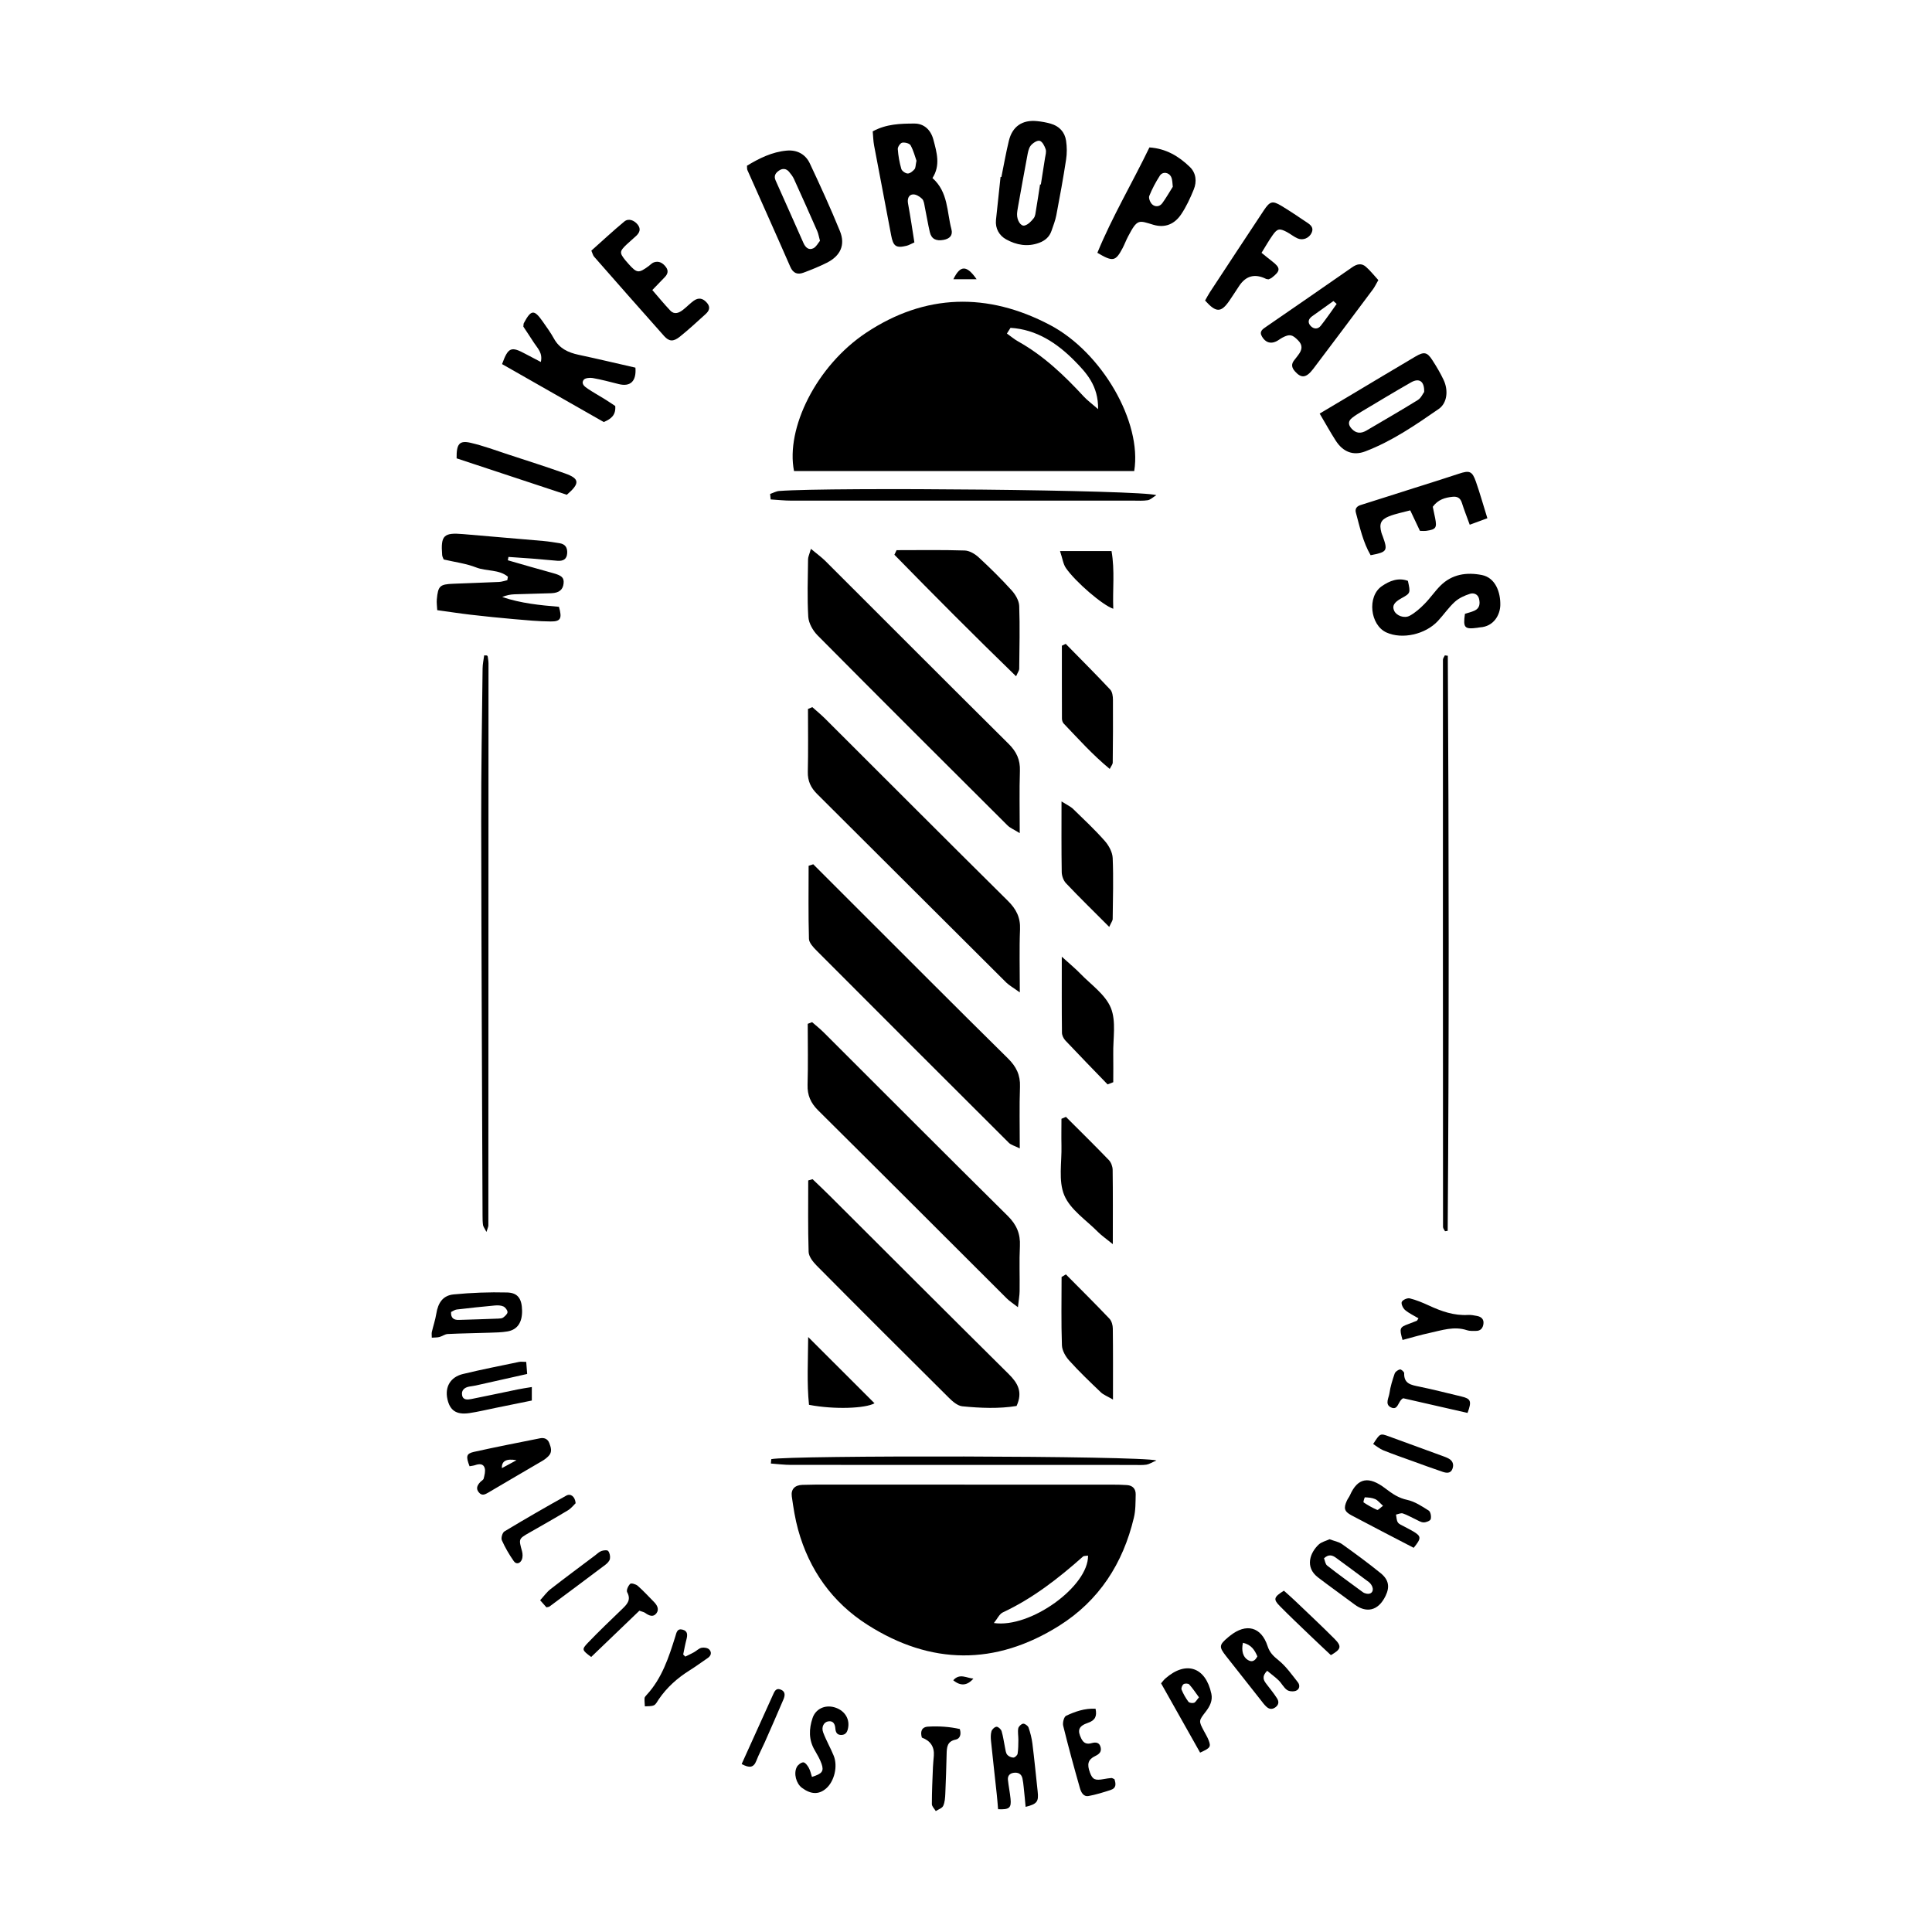 <?xml version="1.0" encoding="UTF-8"?>
<svg xmlns="http://www.w3.org/2000/svg" viewBox="0 0 928.87 928.87">
  <g id="Layer_2" data-name="Layer 2">
    <circle cx="464.43" cy="464.43" r="464.43" fill="transparent" />
    <path d="M244.21,277.28c-4.34-3.62-10.29-2.52-15.25-4.45-4.88-1.91-10.26-2.58-15.64-3.84-.24-.65-.69-1.39-.74-2.15-.74-9.44,.74-10.87,10.13-10.05,12.83,1.13,25.67,2.17,38.5,3.3,2.65,.24,5.29,.67,7.9,1.09,2.69,.45,3.75,2.15,3.58,4.82-.19,2.99-2.06,3.78-4.6,3.62-4.06-.3-8.12-.74-12.19-1.06-3.8-.3-7.62-.54-11.44-.8-.09,.54-.2,1.08-.3,1.61,7.25,2.08,14.49,4.21,21.77,6.19,4.06,1.11,5.3,2.13,5.04,4.86-.28,3.06-2.1,4.64-5.9,4.79-5.94,.24-11.87,.28-17.81,.52-1.95,.07-3.88,.48-5.81,1.3,8.96,3.04,18.19,3.95,27.28,4.71,1.58,5.58,.87,7.09-3.93,7.05-5.92-.04-11.85-.61-17.75-1.13-6.92-.59-13.84-1.32-20.74-2.11-5.25-.61-10.48-1.43-16.1-2.19-.09-2.04-.35-3.62-.2-5.17,.59-6.49,1.45-7.27,7.85-7.53,7.36-.3,14.73-.54,22.07-.87,1.34-.06,2.65-.56,3.97-.85,.09-.54,.19-1.09,.28-1.63v-.02h.03Z" fill="black"/>
    <path d="M359.14,79.67c5.88-3.56,12.05-6.63,19.08-7.26,4.94-.45,9.02,1.69,11.12,6.14,5.05,10.73,9.99,21.54,14.47,32.53,2.73,6.66,.26,11.97-6.31,15.26-3.63,1.82-7.43,3.36-11.24,4.77-2.87,1.06-4.97,.26-6.33-2.9-6.77-15.53-13.73-30.95-20.59-46.43-.24-.53-.13-1.19-.2-2.13v.02Zm35.1,36.14c-.56-2.03-.77-3.45-1.33-4.72-3.67-8.35-7.38-16.69-11.17-24.99-.57-1.27-1.47-2.41-2.37-3.49-1.41-1.68-3.21-1.74-4.91-.55-1.61,1.12-2.53,2.54-1.57,4.68,4.51,10.02,8.94,20.08,13.41,30.12,.93,2.08,2.51,3.6,4.75,2.5,1.39-.68,2.23-2.44,3.17-3.57,0,0,.02,.02,.02,.02Z" fill="black"/>
    <path d="M419.63,63.14c6.53-3.57,13.34-3.71,19.97-3.74,4.62-.02,7.9,3,9.16,7.75,1.63,6.17,3.49,12.33-.45,18.45,7.64,6.78,6.88,16.23,9.11,24.58,.79,2.98-.81,4.61-3.79,5.16-3.63,.66-5.83-.47-6.59-3.75-.94-3.97-1.56-8.01-2.4-12.01-.28-1.38-.42-3.1-1.31-3.97-1.14-1.14-3.03-2.29-4.48-2.14-2.03,.2-2.67,2.2-2.29,4.31,.6,3.22,1.12,6.45,1.64,9.66,.48,2.99,.93,5.98,1.42,9.11-1.59,.7-2.63,1.33-3.76,1.62-5.1,1.25-6.43,.19-7.41-5.06-2.68-14.42-5.51-28.8-8.21-43.22-.4-2.15-.42-4.4-.65-6.73l.02-.02h.02Zm21.01,14.17c-.69-1.9-1.42-4.86-2.84-7.44-.52-.95-2.76-1.52-4.05-1.27-.9,.17-2.18,2.05-2.11,3.07,.23,3.22,.8,6.45,1.7,9.55,.29,1,1.99,2.18,3.07,2.2,1.09,.02,2.44-1.09,3.27-2.06,.58-.66,.48-1.91,.94-4.05h.02Z" fill="black"/>
    <path d="M481.45,85.1c1.18-5.82,2.2-11.67,3.6-17.44,1.69-6.9,6.46-10.14,13.52-9.43,2.24,.22,4.47,.61,6.62,1.24,4.09,1.17,6.74,4.03,7.36,8.18,.45,2.98,.47,6.14,0,9.13-1.37,8.89-2.97,17.77-4.67,26.61-.48,2.59-1.48,5.08-2.34,7.6-.99,2.9-3.07,4.71-5.95,5.76-5.58,2.07-11,1.04-15.88-1.68-3.26-1.81-5.27-5.19-4.86-9.31,.7-6.92,1.46-13.8,2.2-20.7,.11,0,.24,.04,.35,.04l.04,.02h0v-.02Zm18.62,3.57l.35,.06c.67-4.23,1.36-8.48,2-12.72,.23-1.41,.73-2.98,.33-4.23-.52-1.58-1.62-3.75-2.9-4.08-1.19-.32-3.36,1.1-4.32,2.34-1.04,1.36-1.34,3.38-1.68,5.18-1.51,8.02-2.95,16.07-4.39,24.13-.21,1.21-.44,2.42-.48,3.64-.07,2.9,1.76,5.93,3.64,5.44,1.69-.43,3.25-2.07,4.39-3.55,.8-1.03,.87-2.68,1.12-4.09,.69-4.02,1.28-8.08,1.91-12.11l.02-.02h.01Z" fill="black"/>
    <path d="M634.49,198.83c5.34-3.17,10.2-6.06,15.06-8.96,10.31-6.16,20.59-12.33,30.94-18.44,4.15-2.45,5.64-2.17,8.09,1.61,2,3.08,3.89,6.25,5.45,9.55,2.41,5.06,1.78,11.18-2.3,14.02-11.2,7.75-22.48,15.51-35.31,20.4-5.82,2.23-10.72,.26-14.17-5.08-2.54-3.93-4.79-8.03-7.79-13.11h.03Zm50.23-10.4c.15-5.25-2.47-6.81-6.38-4.56-7.98,4.54-15.82,9.31-23.7,14-1.58,.95-3.15,1.91-4.58,3.04-2.04,1.6-1.89,3.39-.19,5.23,2.17,2.34,4.54,2.37,7.16,.82,8.23-4.86,16.53-9.61,24.65-14.65,1.54-.96,2.39-3.02,3.04-3.88h0Z" fill="black"/>
    <path d="M290.26,202.9c-16.11-9.17-32.55-18.55-48.88-27.85,2.95-8.1,4.35-8.63,11.25-4.9,2.3,1.23,4.61,2.42,7.39,3.88,1-4.41-1.63-6.63-3.27-9.19-1.75-2.75-3.58-5.44-5.13-7.8,.11-.95,.06-1.41,.25-1.72,3.49-6.52,4.93-6.64,9.07-.73,1.88,2.68,3.82,5.35,5.39,8.2,2.62,4.76,6.84,6.72,11.87,7.79,9.18,1.96,18.29,4.13,27.3,6.18,.54,6.55-2.44,9.3-8.02,7.9-4.15-1.05-8.3-2.16-12.53-2.91-1.39-.25-3.67-.01-4.32,.86-1.42,1.98,.57,3.34,2.06,4.35,2.55,1.71,5.24,3.19,7.85,4.81,1.87,1.17,3.7,2.4,5.26,3.43,.34,4.3-1.85,6.17-5.55,7.72l.02,.02v-.04h0Z" fill="black"/>
    <path d="M662.66,134.7c-1.15,1.98-1.74,3.3-2.58,4.41-9.53,12.76-19.07,25.54-28.69,38.23-3.41,4.49-5.77,4.62-8.81,1.19-1.63-1.84-1.85-3.52-.28-5.43,.65-.78,1.24-1.61,1.87-2.43,1.82-2.36,2.36-4.6-.07-7.03-2.76-2.8-4.02-3.15-7.49-1.35-1.08,.57-2.04,1.39-3.13,1.89-2.73,1.26-5.08,.41-6.7-2.3-1.56-2.58,.32-3.65,2.04-4.84,13.76-9.5,27.54-18.94,41.23-28.51,2.34-1.63,4.54-2.13,6.64-.28,2.21,1.95,4.06,4.32,6.01,6.44l-.04,.02h0Zm-20.03,11.41c-.52-.46-1.04-.91-1.56-1.37-3.43,2.45-6.88,4.88-10.29,7.36-1.8,1.3-2.17,3.02-.59,4.66,1.5,1.56,3.47,1.56,4.8-.13,2.69-3.39,5.12-6.99,7.66-10.52h-.02Z" fill="black"/>
    <path d="M527.6,121.54c7.11-17.31,16.72-33.48,25.02-50.66,7.97,.53,14.16,4.26,19.46,9.41,2.99,2.9,3.42,7.05,1.83,10.88-1.69,4.13-3.59,8.28-6.09,11.96-3.11,4.56-7.62,6.62-13.32,4.93-7.03-2.08-7.62-3.05-12.18,5.7-.95,1.81-1.66,3.74-2.6,5.54-3.39,6.4-4.63,6.68-12.13,2.24h.01Zm36.26-31.73c-.22-1.62-.12-3.32-.76-4.68-1.11-2.36-4.13-2.76-5.48-.64-1.97,3.06-3.72,6.33-5.07,9.72-.41,1.04,.45,3.18,1.41,4.06,1.46,1.34,3.57,1.16,4.85-.58,1.78-2.46,3.3-5.1,5.04-7.88h.01Z" fill="black"/>
    <path d="M704.36,295.1c1.47-.48,3.06-.83,4.53-1.5,2.54-1.13,2.76-3.38,2.21-5.71-.54-2.28-2.63-2.95-4.32-2.41-2.62,.83-5.34,2.06-7.34,3.88-3,2.73-5.32,6.19-8.11,9.18-6.05,6.51-17.16,8.96-24.72,5.56-7.9-3.54-9.42-17.32-2.28-22.26,3.71-2.56,7.9-4.28,12.56-2.58,1.3,5.9,1.28,5.95-3.19,8.42-3.52,1.97-4.49,3.65-3.38,6.03,1.04,2.26,4.77,3.77,7.46,2.32,2.63-1.43,4.97-3.52,7.1-5.68,2.73-2.75,4.92-6.03,7.64-8.75,5.58-5.56,12.58-6.58,19.92-5.14,6.58,1.3,9.01,8.35,8.88,14.45-.09,4.56-3,10.29-9.76,10.72-.41,.02-.82,.13-1.21,.19-6.25,.83-6.99,.04-6.03-6.71h.04Z" fill="black"/>
    <path d="M313.64,139.47c3.08,3.53,5.75,6.84,8.67,9.89,1.98,2.06,4.18,1.06,6.07-.4,1.79-1.38,3.33-3.06,5.14-4.36,2.4-1.7,4.48-1.22,6.4,1.03,1.76,2.07,1.05,3.8-.64,5.34-4.11,3.7-8.14,7.49-12.46,10.93-3.1,2.47-5.13,2.33-7.52-.33-11.3-12.67-22.48-25.42-33.68-38.17-.52-.58-.69-1.45-1.31-2.9,5.21-4.63,10.39-9.47,15.85-14,1.98-1.65,4.73-.67,6.46,1.53,1.62,2.09,.88,3.82-.76,5.38-1.47,1.41-3.08,2.69-4.56,4.1-3.49,3.32-3.52,4.03-.64,7.62,.51,.63,1.06,1.25,1.61,1.85,3.97,4.41,4.78,4.48,9.62,.93,.81-.6,1.55-1.44,2.46-1.77,2.5-.87,4.38,.34,5.82,2.26,1.34,1.78,.87,3.41-.62,4.91-1.84,1.86-3.63,3.76-5.93,6.14l.02,.02h0Z" fill="black"/>
    <path d="M715.1,249.16c-3.04,1.11-5.56,2.04-8.48,3.12-1.45-4.01-2.73-7.2-3.75-10.46-.74-2.39-2.15-3.23-4.56-2.97-3.56,.39-6.84,1.26-9.46,4.79,.33,1.58,.76,3.54,1.15,5.51,.91,4.58,.39,5.4-4.19,6.05-.98,.15-1.98,.02-3.13,.02-1.54-3.25-2.99-6.32-4.66-9.85-3.67,1-7.07,1.61-10.22,2.87-4.01,1.61-4.77,3.65-3.65,7.83,.15,.59,.43,1.15,.63,1.72,2.54,7.05,2.21,7.62-5.81,9.14-3.67-6.29-5.19-13.47-7.09-20.48-.5-1.82,.39-3.06,2.32-3.65,8.55-2.67,17.08-5.43,25.63-8.14,7.16-2.28,14.36-4.49,21.5-6.88,5.16-1.72,6.47-1.35,8.27,3.82,1.89,5.38,3.43,10.89,5.51,17.58l-.02-.02h0Z" fill="black"/>
    <path d="M606.56,121.58c1.91,1.54,3.45,2.82,5.04,4.04,4.14,3.19,4.14,4.58-.11,7.88-.46,.37-1.08,.56-1.58,.8-.46-.09-.91-.07-1.26-.24-5.33-2.61-9.61-1.49-12.85,3.36-1.6,2.39-3.12,4.82-4.75,7.18-3.99,5.77-6.36,5.81-11.67-.11,.7-1.22,1.43-2.63,2.28-3.95,8.64-13.15,17.27-26.3,25.97-39.41,2.93-4.4,4.15-4.73,8.4-2.19,4.21,2.52,8.27,5.32,12.35,8.03,1.76,1.17,3.39,2.49,2.21,4.99-1.17,2.49-4.1,3.78-6.71,2.67-1.85-.8-3.45-2.17-5.25-3.12-3.45-1.8-4.51-1.63-6.71,1.47-1.87,2.62-3.45,5.45-5.4,8.57l.04,.04h0Z" fill="black"/>
    <path d="M233.85,592.24c-.95-1.83-1.5-2.49-1.61-3.21-.22-1.48-.24-3-.24-4.5-.24-63.19-.56-126.4-.65-189.59-.04-24.5,.39-48.99,.67-73.5,.02-2.16,.5-4.32,.76-6.35,1.06,.06,1.3,0,1.43,.12,.15,.12,.28,.35,.3,.55,.13,1.05,.35,2.12,.35,3.18,0,90.07-.04,180.16-.07,270.24,0,.6-.33,1.21-.91,3.1l-.02-.02v-.02h-.01Z" fill="black"/>
    <path d="M696.08,315.31c.5,92.16,.63,184.31-.06,276.45l-1.28,.19c-.33-.68-.96-1.36-.96-2.02-.06-90.91-.07-181.82-.04-272.74,0-.7,.59-1.4,.91-2.1,.48,.06,.96,.14,1.45,.19l-.02,.02h0Z" fill="black"/>
    <path d="M679.68,744.16c-10.15-5.29-20.07-10.37-29.92-15.62-3.47-1.85-3.84-3.41-2.23-7.01,.41-.93,1.09-1.72,1.5-2.65,3.71-8.38,9.03-9.4,17.1-3.21,3.28,2.52,6.27,4.56,10.44,5.45,3.65,.8,7.09,3.08,10.33,5.14,.91,.57,1.32,2.87,.96,4.1-.22,.82-2.21,1.6-3.39,1.58-1.32,0-2.63-.91-3.91-1.5-2.04-.93-3.99-2.11-6.08-2.8-.95-.32-2.19,.33-3.3,.54,.26,1.28,.22,2.74,.89,3.77,.61,.93,1.97,1.37,3.04,1.97,1.43,.8,2.91,1.48,4.3,2.32,3.97,2.37,4.04,3.3,.26,7.92h.01Zm-14.75-20.2c-1.5-1.34-2.47-2.63-3.75-3.21-1.5-.67-3.28-.78-4.95-.87-.19,0-.89,2.28-.63,2.45,2.06,1.37,4.25,2.62,6.53,3.6,.43,.19,1.43-.96,2.82-1.98l-.02,.02h0Z" fill="black"/>
    <path d="M609.22,803.26c-2.8,2.97-1.63,4.66-.35,6.36,1.72,2.26,3.56,4.49,5.08,6.88,.93,1.43,1.02,3.02-.7,4.3-1.63,1.21-3.08,.96-4.4-.26-1.04-.96-1.89-2.13-2.76-3.25-5.56-7.03-11.11-14.08-16.66-21.13-3.45-4.4-3.34-5.29,1.02-8.98,.32-.26,.63-.52,.95-.76,7.72-6.16,14.99-4.34,18.03,5.01,1.06,3.23,2.84,4.82,5.3,6.83,3.58,2.89,6.32,6.84,9.24,10.52,1.15,1.45,.89,3.43-.93,4.12-1.24,.46-3.25,.33-4.28-.41-1.6-1.15-2.54-3.17-3.99-4.58-1.67-1.63-3.58-3-5.55-4.62v-.04h0Zm-11.63-13.46c-.87,3.89,.06,6.92,2.39,8.31,2.02,1.21,3.45,.37,4.54-1.76-1.26-2.95-2.87-5.62-6.94-6.53v-.02h0Z" fill="black"/>
    <path d="M207.6,643.14c0-1.24-.15-2.04,.02-2.76,.69-2.95,1.67-5.82,2.15-8.79,.85-5.27,3.19-8.75,8.33-9.26,8.51-.83,17.14-1.15,25.71-.93,5.25,.13,7.12,3.1,7.2,8.79,.07,5.64-2.28,9.14-7.05,9.94-2.8,.48-5.69,.52-8.57,.61-6.71,.24-13.45,.3-20.14,.63-1.34,.06-2.6,1.08-3.95,1.43-1.06,.28-2.23,.22-3.67,.33h-.03Zm9.26-12.35c-.17,2.95,1.37,3.88,3.75,3.8,6.32-.17,12.65-.39,18.97-.63,.8-.04,1.78-.07,2.36-.52,.89-.69,2.06-1.72,2.06-2.6,0-.95-1.06-2.3-1.98-2.73-1.22-.56-2.8-.57-4.19-.45-6.1,.56-12.19,1.21-18.27,1.93-.93,.11-1.78,.78-2.69,1.19h-.01Z" fill="black"/>
    <path d="M639.23,740.05c2.26,.85,4.41,1.21,6.01,2.34,6.31,4.51,12.56,9.09,18.57,13.97,3.95,3.21,4.4,6.66,2.36,10.89-3.67,7.64-9.55,8.16-14.87,4.19-5.86-4.4-11.85-8.62-17.66-13.08-6.42-4.92-3.77-11.91,.37-15.77,1.37-1.28,3.51-1.74,5.23-2.56v.02h-.01Zm-2.67,9.16c.45,1.09,.61,2.78,1.52,3.49,5.62,4.4,11.43,8.57,17.17,12.8,.48,.35,1.09,.56,1.69,.69,2.19,.5,3.64-1.02,2.89-3.17-.32-.89-.96-1.82-1.72-2.39-5.21-3.93-10.48-7.75-15.73-11.63-1.8-1.34-3.58-1.89-5.84,.22h.02Z" fill="black"/>
    <path d="M272.52,237.89c-17.84-5.9-35.56-11.76-52.99-17.53-.11-6.97,1.34-8.72,6.77-7.46,6.14,1.43,12.07,3.65,18.08,5.62,9.11,2.97,18.23,5.9,27.25,9.09,7.07,2.5,7.29,4.79,.87,10.28h.02Z" fill="black"/>
    <path d="M493.1,868.71c-.33-3.47-.59-6.49-.93-9.5-.15-1.43-.3-2.86-.61-4.25-.52-2.17-2.11-2.91-4.19-2.63-1.93,.26-2.97,1.5-2.78,3.38,.32,3.04,.96,6.05,1.26,9.09,.45,4.41-.57,5.29-5.99,5.04-.2-2.34-.37-4.73-.63-7.12-.91-8.51-1.89-17.03-2.76-25.56-.17-1.6-.22-3.32,.22-4.82,.28-.93,1.58-2.13,2.45-2.15,.82-.02,2.13,1.21,2.41,2.13,.76,2.54,1.08,5.19,1.63,7.81,.26,1.19,.35,2.58,1.04,3.47,.63,.8,1.97,1.41,3,1.41,.7,0,1.89-1.09,2.02-1.84,.35-2.19,.35-4.45,.37-6.7,.02-1.84-.37-3.73-.06-5.49,.17-.93,1.45-2.15,2.34-2.26,.82-.09,2.28,.96,2.6,1.82,.87,2.49,1.54,5.12,1.87,7.73,.96,7.7,1.71,15.41,2.54,23.13,.52,4.77-.28,5.95-5.84,7.31h.04Z" fill="black"/>
    <path d="M255.69,666.84v6.51c-6.01,1.22-11.76,2.39-17.51,3.56-4.17,.85-8.35,1.87-12.56,2.49-6.38,.93-9.33-1.45-10.5-6.68-1.34-5.95,1.48-10.66,7.4-12.11,8.94-2.17,17.97-3.93,26.99-5.82,.95-.2,1.95-.02,3.49-.02,.15,2,.28,3.69,.45,5.81-8.57,1.93-16.67,3.77-24.8,5.56-1,.22-2.02,.32-3.02,.5-2.34,.41-3.91,1.8-3.45,4.19,.46,2.45,2.75,2.13,4.53,1.78,7.42-1.47,14.82-3.08,22.22-4.6,1.97-.41,3.97-.69,6.75-1.15l.02-.02h-.01Z" fill="black"/>
    <path d="M225.76,704.96c-1.84-4.77-1.58-6.08,2-6.9,10.57-2.36,21.22-4.43,31.83-6.55,1.98-.39,3.69,.19,4.49,2.26,.82,2.13,1.56,4.34-.37,6.29-.85,.85-1.84,1.65-2.89,2.26-8.61,5.06-17.25,10.07-25.84,15.15-1.69,1-3.23,1.93-4.8,0-1.5-1.84-.67-3.41,.67-4.88,.56-.59,1.52-1.06,1.69-1.72,.39-1.63,.93-3.51,.5-5.03-.63-2.21-2.65-2.11-4.6-1.43-.74,.26-1.56,.32-2.69,.54h0Zm22.57-2.91c-4.87-.89-7.21,.38-7.03,3.8,2.11-1.13,3.97-2.15,7.03-3.8Z" fill="black"/>
    <path d="M576.99,842.63c-6.34-11.26-12.52-22.22-18.77-33.33,.8-.91,1.39-1.74,2.13-2.37,9.87-8.62,19.29-5.47,22.05,7.4,.7,3.28-.74,6.05-2.62,8.49-3.51,4.56-3.56,4.51-.93,9.46,.76,1.45,1.65,2.86,2.23,4.38,1.21,3.21,.85,3.71-4.08,5.97h-.01Zm-.54-26.58c-1.61-2.19-3-4.34-4.71-6.21-.45-.5-2.1-.56-2.71-.11-.65,.46-1.22,1.95-.95,2.62,.83,2.06,1.97,4.02,3.28,5.81,.43,.57,1.91,.78,2.69,.52s1.28-1.34,2.39-2.62h0Z" fill="black"/>
    <path d="M390.38,854.3c4.92-1.54,5.84-2.74,4.6-6.32-.8-2.28-2.08-4.43-3.3-6.55-2.93-4.99-2.76-10.2-1.02-15.41,1.47-4.41,5.9-6.45,10.4-5.21,4.67,1.28,7.44,5.17,6.75,9.59-.3,1.93-.95,3.69-3.28,3.73-2.02,.04-2.76-1.15-2.91-3.13-.15-1.89-.87-3.77-3.34-3.41-2.19,.3-3.51,2.73-2.5,5.36,1.43,3.82,3.51,7.38,5.04,11.15,2.08,5.06,.32,12.32-3.62,15.75-3.49,3.04-7.33,2.93-11.67-.32-2.73-2.04-4.06-6.83-2.45-9.96,.56-1.08,2.08-2.26,3.15-2.26,.89,0,2.02,1.54,2.62,2.63,.74,1.34,1.04,2.89,1.52,4.36h.01Z" fill="black"/>
    <path d="M535.81,855.45c.69,2.1,1.04,4.23-1.91,5.17-3.47,1.11-6.97,2.23-10.55,2.87-2.5,.45-3.6-1.89-4.14-3.78-2.84-9.96-5.58-19.96-8.05-30.01-.35-1.45,.37-4.3,1.41-4.79,4.34-2.02,8.94-3.67,14.15-3.38,.76,3.6-.2,5.58-3.58,6.75-4.64,1.6-5.27,3.62-3.25,7.64,1.13,2.26,2.71,2.8,5.01,2.13,1.98-.57,3.77-.3,4.28,2.08,.46,2.13-.65,3.19-2.62,4.14-3.51,1.67-4.04,3.95-2.52,7.99,1.26,3.34,2.41,3.86,6.7,3.08,1.21-.22,2.41-.41,3.62-.5,.35-.04,.72,.28,1.45,.56v.04h0Z" fill="black"/>
    <path d="M674.32,644.25c-1.61-5.66-1.41-6.14,2.87-7.7,1.34-.48,2.65-1,3.97-1.54,.17-.06,.24-.33,.82-1.19-2.17-1.3-4.53-2.37-6.44-3.99-1-.85-2-2.95-1.6-3.88,.43-1,2.69-2,3.84-1.72,3.15,.78,6.21,2.06,9.18,3.43,6.01,2.78,12.11,4.95,18.88,4.54,1.41-.09,2.86,.22,4.27,.48,2.06,.39,3.39,1.56,3.1,3.8-.26,2.02-1.34,3.43-3.62,3.39-1.43-.02-2.95,.13-4.27-.32-6.23-2.08-12.13,.04-18.07,1.32-4.36,.93-8.62,2.23-12.93,3.36h-.02l.02,.02Z" fill="black"/>
    <path d="M329.51,796.45c1.39-.69,2.8-1.32,4.15-2.08,1.24-.69,2.34-1.87,3.64-2.15,1.15-.24,2.95,.04,3.69,.82,1.26,1.32,.98,2.97-.74,4.12-2.87,1.93-5.64,4.01-8.57,5.84-5.94,3.71-11.07,8.25-15.02,14.08-.69,1-1.3,2.36-2.28,2.8-1.28,.56-2.87,.37-4.34,.5-.06-1.32-.22-2.63-.15-3.93,.04-.54,.56-1.08,.96-1.52,7.42-8.01,10.68-18.07,13.84-28.17,.56-1.78,.82-3.91,3.39-3.28,2.73,.67,2.49,2.71,1.91,4.9-.61,2.32-1.02,4.71-1.52,7.07l1.06,1.06-.02-.04v-.02h0Z" fill="black"/>
    <path d="M307.4,774.4c-7.68,7.38-15.45,14.82-23.17,22.24-4.45-3.32-4.67-3.58-1.52-6.88,5.21-5.45,10.7-10.66,16.14-15.91,2.43-2.36,4.79-4.45,2.67-8.38-.48-.89,.5-3.08,1.47-3.99,.5-.48,2.73,.17,3.62,.95,2.75,2.43,5.25,5.14,7.83,7.77,1.56,1.58,2.58,3.6,1.13,5.47-1.58,2.04-3.6,1.06-5.4-.22-.63-.45-1.48-.57-2.75-1.04h-.02Z" fill="black"/>
    <path d="M443.23,835.44c-.83-2.73-.26-5.1,2.91-5.3,5.23-.32,10.48,.04,15.32,1.15,.87,2.91-.15,4.71-1.98,5.08-4.15,.83-4.28,3.73-4.36,6.92-.17,6.32-.33,12.65-.63,18.97-.09,2.02-.2,4.19-1.02,5.97-.52,1.15-2.34,1.69-3.56,2.5-.67-1.11-1.89-2.24-1.89-3.36,0-5.92,.28-11.83,.52-17.75,.07-1.84,.3-3.67,.43-5.49,.31-4.28-1.6-7.18-5.73-8.72v.02h-.01Z" fill="black"/>
    <path d="M674.66,672.24c-2.65,1.24-2.34,6.29-6.08,4.32-2.82-1.48-.87-4.51-.56-6.71,.45-3.21,1.45-6.36,2.5-9.44,.32-.91,1.58-1.8,2.56-2.02,.54-.13,2.04,1.17,2.02,1.78-.19,5.14,3.34,5.69,7.16,6.47,6.81,1.39,13.54,3.15,20.31,4.75,4.6,1.08,5.1,2.23,3,7.92-10.37-2.37-20.83-4.75-30.9-7.05l-.02-.02h0Z" fill="black"/>
    <path d="M276.76,722.71c-.91,.85-2.1,2.45-3.69,3.41-6.12,3.69-12.33,7.2-18.53,10.74-5.25,3-5.21,2.99-3.56,8.92,.35,1.28,.39,2.91-.11,4.08-.74,1.76-2.6,2.5-3.86,.7-2.21-3.15-4.17-6.53-5.73-10.03-.48-1.08,.26-3.65,1.24-4.25,9.81-5.92,19.73-11.63,29.73-17.21,2.06-1.15,4.21,.35,4.51,3.62v.02h0Z" fill="black"/>
    <path d="M617.29,764.79c1.69,1.52,3.52,3.1,5.27,4.77,6.36,6.08,12.8,12.09,19.01,18.32,3.64,3.65,3.26,5.04-1.71,7.88-3.28-3.1-6.71-6.27-10.07-9.51-4.86-4.67-9.76-9.29-14.49-14.1-3.23-3.28-2.91-4.3,1.98-7.38v.02h0Z" fill="black"/>
    <path d="M660.19,694.25c3.34-5.17,3.36-5.19,7.49-3.69,8.81,3.19,17.6,6.42,26.39,9.64,.76,.28,1.52,.57,2.24,.95,2.19,1.11,2.8,2.99,1.97,5.12-.89,2.28-2.95,1.93-4.69,1.35-4.8-1.61-9.57-3.38-14.34-5.1-4.75-1.72-9.53-3.36-14.21-5.25-1.74-.7-3.23-2-4.84-3.02h0Z" fill="black"/>
    <path d="M262.69,772.75c-.8-.91-1.71-1.93-3-3.38,1.74-1.89,3.15-3.91,5.01-5.36,7.07-5.51,14.28-10.83,21.44-16.23,.98-.74,1.89-1.69,2.99-2.08,1.02-.37,2.84-.57,3.28,0,.74,.93,1.06,2.58,.83,3.78-.2,1.04-1.24,2.11-2.17,2.82-8.94,6.75-17.92,13.41-26.89,20.09-.3,.22-.76,.2-1.47,.39l-.02-.04h0Z" fill="black"/>
    <path d="M356.57,848.12c5.14-11.35,10.05-22.24,14.99-33.13,.76-1.67,1.43-3.67,3.91-2.62,2.3,.98,1.91,2.97,1.19,4.69-2.93,6.9-5.95,13.76-8.98,20.61-1.32,2.97-2.87,5.84-4.04,8.87-1.32,3.41-3.36,3.56-7.07,1.58h0Z" fill="black"/>
    <path d="M545.31,226.47h-163.56c-4.06-20.45,10.66-50.56,34.77-66.55,28.22-18.72,58.25-19.54,88.39-3.62,24.84,13.11,44.24,46.58,40.4,70.17h0Zm-59.49-68.83c-.57,.91-1.15,1.83-1.72,2.72,1.83,1.28,3.53,2.77,5.48,3.84,12.2,6.84,22.12,16.31,31.5,26.47,1.62,1.76,3.58,3.17,6.86,6.03,.19-11.25-5.68-17.47-11.23-23.14-8.46-8.58-18.38-15.18-30.87-15.94v.03h-.02Z" fill="black"/>
    <path d="M463.8,713.79h71.11c2.31,0,4.63,.05,6.94,.21,2.77,.19,4.24,1.88,4.17,4.55-.1,3.74,0,7.62-.89,11.2-5.21,21.91-16.71,39.82-35.92,51.89-30.66,19.24-61.76,18.9-92.14-.47-16.86-10.73-28.01-26.34-33.36-45.74-1.44-5.21-2.28-10.63-3.03-16-.47-3.46,1.5-5.42,5.05-5.53,2.31-.08,4.63-.1,6.94-.14h71.14v.02h0Zm59.3,34.12c-1.31,.21-2.05,.1-2.38,.42-11.8,10.49-24.17,20.14-38.59,26.89-1.67,.79-2.64,3.09-4.29,5.1,17.62,2.62,45.59-17.73,45.27-32.44v.03h0Z" fill="black"/>
    <path d="M390.52,339.95c2.07,1.86,4.24,3.62,6.2,5.58,29.27,29.19,58.46,58.49,87.85,87.58,3.98,3.93,6.08,7.96,5.84,13.7-.39,9.46-.1,18.95-.1,30.32-3.22-2.33-5.13-3.38-6.6-4.82-30.29-30.17-60.51-60.37-90.8-90.52-3.07-3.03-4.63-6.29-4.53-10.71,.24-10.08,.08-20.16,.08-30.22,.71-.29,1.41-.6,2.12-.89l-.05-.03v.02h0Z" fill="black"/>
    <path d="M389.87,263.88c3.07,2.54,5.1,4.01,6.86,5.74,29.41,29.35,58.73,58.78,88.23,88.05,3.77,3.74,5.58,7.62,5.39,12.99-.31,9.48-.08,18.98-.08,29.89-2.86-1.78-4.67-2.48-5.91-3.74-30.5-30.39-61.01-60.8-91.33-91.38-2.22-2.25-4.22-5.79-4.43-8.85-.55-9.22-.21-18.49-.1-27.72,0-1.05,.55-2.12,1.36-4.98h0Z" fill="black"/>
    <path d="M390.97,415.5c6.29,6.29,12.59,12.59,18.88,18.88,24.9,24.84,49.69,49.79,74.75,74.48,4.01,3.95,6,7.98,5.79,13.64-.34,9.48-.1,18.95-.1,29.64-2.51-1.26-4.17-1.65-5.19-2.64-30.89-30.79-61.73-61.61-92.53-92.5-1.57-1.57-3.58-3.72-3.64-5.63-.34-11.7-.16-23.41-.16-35.11l2.25-.74-.05-.03h0Z" fill="black"/>
    <path d="M390.44,491.43c1.88,1.65,3.84,3.19,5.63,4.98,29.46,29.41,58.83,58.89,88.42,88.16,4.27,4.22,6.15,8.61,5.86,14.53-.36,7.2-.03,14.45-.14,21.68-.03,2.17-.45,4.37-.81,7.7-2.38-1.86-4.03-2.88-5.37-4.22-30.24-30.17-60.4-60.37-90.72-90.45-3.53-3.51-5.19-7.22-5.05-12.25,.29-9.77,.08-19.56,.08-29.32,.69-.26,1.36-.52,2.05-.79h.05v-.02Z" fill="black"/>
    <path d="M390.68,566.94c2.88,2.77,5.79,5.5,8.58,8.3,28.56,28.48,57.08,57.03,85.75,85.43,4.24,4.22,6.84,8.48,3.74,15.29-8.43,1.39-17.31,1.02-26.1,.16-2.25-.24-4.63-2.28-6.41-4.06-21.31-21.16-42.57-42.36-63.7-63.68-1.72-1.76-3.69-4.27-3.77-6.49-.36-11.44-.19-22.91-.19-34.35,.71-.21,1.41-.42,2.12-.62l-.03,.03h.01Z" fill="black"/>
    <path d="M431.08,264.51c10.92,0,21.86-.19,32.75,.16,2.28,.08,4.93,1.65,6.68,3.27,5.5,5.08,10.87,10.37,15.89,15.92,1.81,1.98,3.51,4.89,3.62,7.44,.36,10.08,.1,20.19,0,30.29,0,.76-.6,1.5-1.5,3.56-20.11-19.5-39.4-38.9-58.51-58.44,.34-.74,.69-1.47,1.05-2.2h.02Z" fill="black"/>
    <path d="M512.47,536.96c6.89,6.89,13.85,13.72,20.61,20.74,1.1,1.12,1.83,3.09,1.86,4.69,.16,11.2,.08,22.41,.08,35.77-3.41-2.75-5.39-4.11-7.07-5.79-5.68-5.76-13.33-10.73-16.26-17.7-2.93-6.94-1.15-15.87-1.36-23.93-.1-4.27,0-8.56,0-12.85,.71-.31,1.44-.6,2.15-.91h-.01v-.02Z" fill="black"/>
    <path d="M512.37,309.54c7.15,7.3,14.4,14.53,21.4,22,1.02,1.1,1.31,3.22,1.31,4.87,.08,10.08,0,20.16-.1,30.27,0,.74-.65,1.44-1.44,3.01-8.27-6.81-15.11-14.47-22.17-21.86-.52-.55-.81-1.57-.81-2.38-.05-11.68-.03-23.33-.03-35.01,.62-.29,1.23-.6,1.86-.89h-.02Z" fill="black"/>
    <path d="M532.48,521.33c-6.75-6.99-13.56-13.96-20.24-21.05-.91-.97-1.67-2.51-1.67-3.77-.14-11.42-.08-22.83-.08-36.55,4.01,3.64,6.55,5.7,8.82,8.06,5.19,5.37,12.13,10.11,14.77,16.57,2.64,6.46,1,14.74,1.15,22.21,.08,4.5,0,9.01,0,13.51-.91,.34-1.81,.69-2.72,1.05l-.03-.03h0Z" fill="black"/>
    <path d="M512.47,612.71c7.01,7.07,14.09,14.09,20.95,21.31,1.05,1.12,1.6,3.14,1.6,4.77,.14,10.92,.08,21.81,.08,34.09-2.72-1.6-4.55-2.25-5.81-3.46-5.21-4.98-10.42-9.94-15.23-15.29-1.78-1.96-3.43-4.84-3.51-7.39-.39-10.92-.16-21.86-.16-32.8l2.12-1.26-.03,.03h0Z" fill="black"/>
    <path d="M370.25,237.49c1.47-.5,2.91-1.34,4.43-1.44,25.4-1.91,174.42-.5,181.28,2.02-1.76,1.07-2.88,2.22-4.17,2.43-2.25,.36-4.6,.19-6.91,.19h-164.54c-3.27,0-6.55-.36-9.82-.57-.08-.86-.16-1.72-.26-2.59v-.03h-.01Z" fill="black"/>
    <path d="M533.32,445.66c-7.49-7.51-14.27-14.11-20.76-20.97-1.26-1.31-2.07-3.56-2.1-5.39-.19-10.89-.1-21.78-.1-33.99,2.62,1.67,4.37,2.43,5.65,3.69,5.15,5,10.42,9.94,15.16,15.32,1.93,2.2,3.67,5.37,3.79,8.2,.42,9.77,.1,19.59,0,29.35,0,.74-.62,1.47-1.67,3.79h.03Z" fill="black"/>
    <path d="M370.8,701.54c8.12-1.93,177.51-1.7,185.19,.62-2.2,.95-3.48,1.81-4.84,2.02-1.98,.29-4.03,.14-6.08,.14-54.96,0-109.88,0-164.84-.03-3.19,0-6.41-.42-9.61-.65,.05-.71,.14-1.39,.19-2.1h-.01Z" fill="black"/>
    <path d="M388.56,642.81c11.37,11.37,21.68,21.68,31.89,31.86-4.34,2.48-19.3,3.09-31.5,.74-1.07-10.42-.47-21.16-.39-32.6Z" fill="black"/>
    <path d="M509.63,264.93h24.77c1.65,9.46,.47,18.49,.84,27.75-5.08-1.65-18.19-12.94-22.78-19.59-1.31-1.91-1.6-4.5-2.83-8.17h0Z" fill="black"/>
    <path d="M469.54,134.26h-11.18c3.33-6.86,6.41-6.89,11.18,0Z" fill="black"/>
    <path d="M467.99,807.03c-2.95,3.44-6.18,3.71-9.68,.81,3.12-3.56,6.49-1,9.68-.81Z" fill="black"/>
  </g>
</svg>